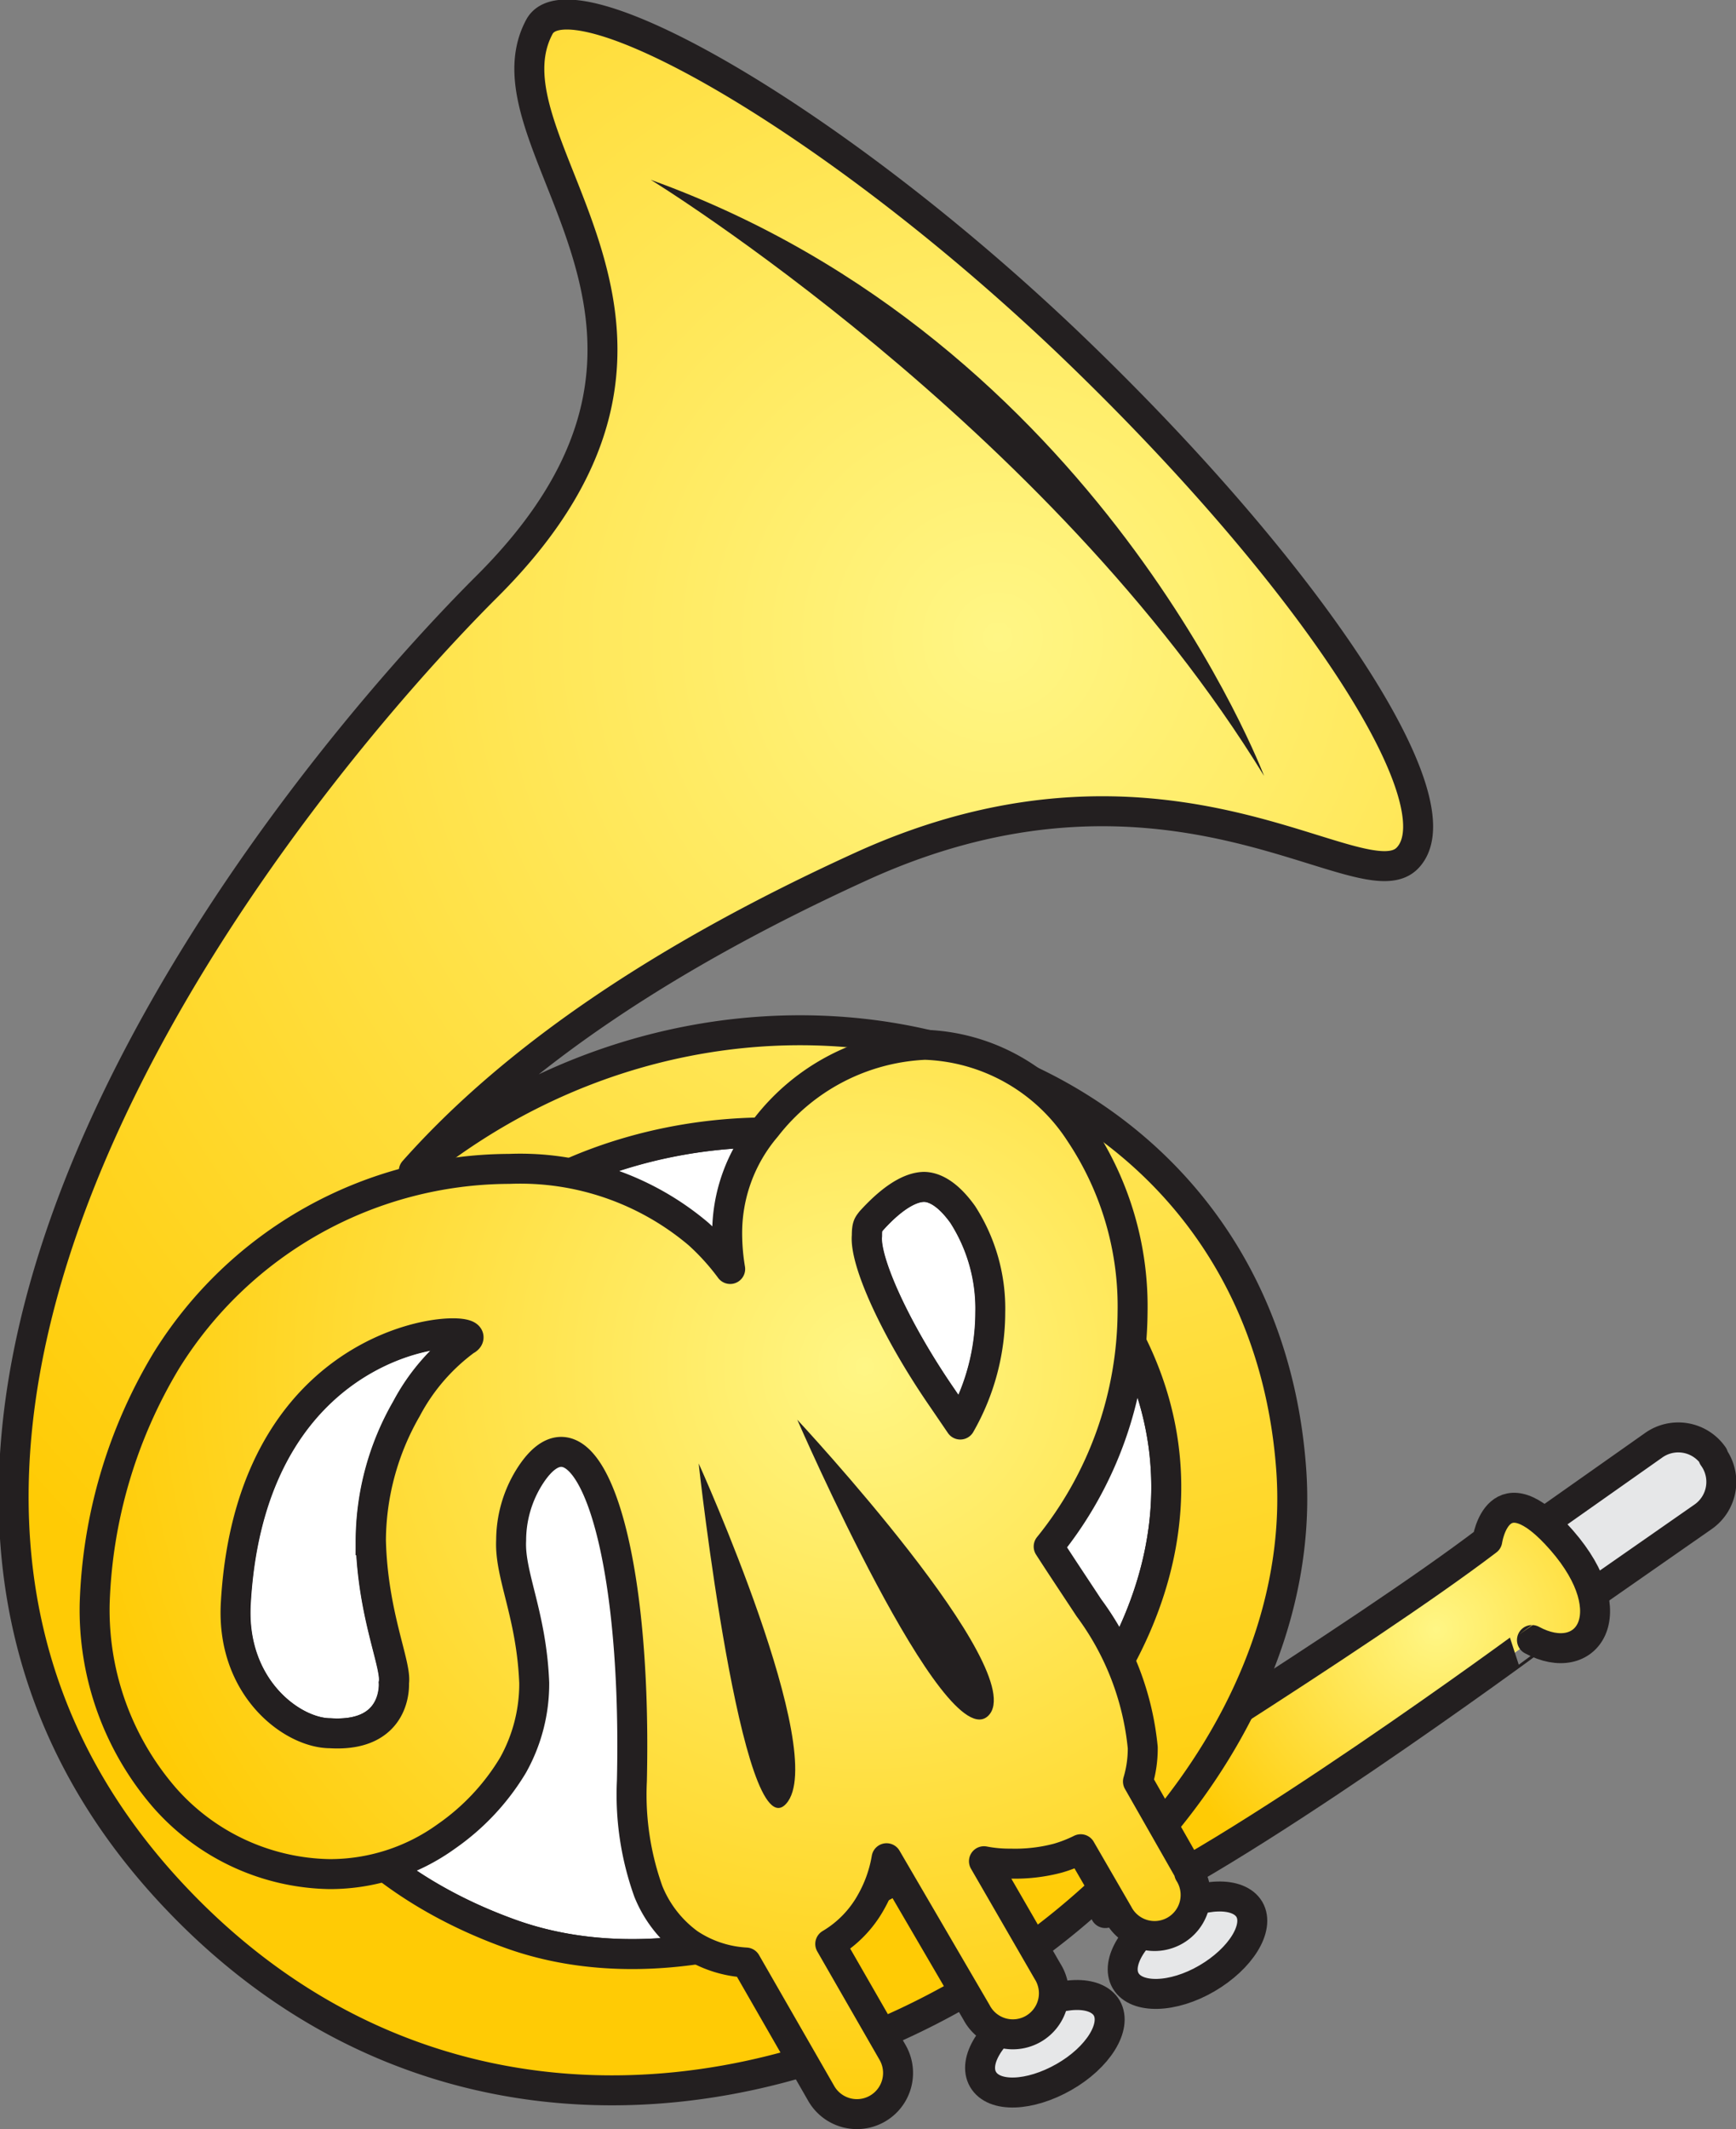 <svg xmlns="http://www.w3.org/2000/svg" xmlns:xlink="http://www.w3.org/1999/xlink" viewBox="0 0 57.94 71.04"><rect x="0" y="0" width="57.94" height="71.04" fill="#808080" stroke="none"/><defs><style>.cls-1,.cls-6{fill:#e6e7e8}.cls-1,.cls-3,.cls-4,.cls-5,.cls-6,.cls-7,.cls-8{stroke:#231f20;stroke-width:1px}.cls-1,.cls-3,.cls-4,.cls-5,.cls-8{stroke-linecap:round}.cls-1,.cls-3,.cls-4,.cls-5,.cls-6,.cls-8{stroke-linejoin:round}.cls-1,.cls-2,.cls-3,.cls-4,.cls-5,.cls-6,.cls-7,.cls-8,.cls-9{fill-rule:evenodd}.cls-2,.cls-4{fill:#fff}.cls-3{fill:url(#GradientFill_48)}.cls-5{fill:url(#GradientFill_48-2)}.cls-7{fill:none}.cls-8{fill:url(#GradientFill_48-3)}.cls-9{fill:#231f20}</style><radialGradient id="GradientFill_48" cx="47.94" cy="54.36" r="9.66" gradientUnits="userSpaceOnUse"><stop offset="0" stop-color="#fff685"/><stop offset="1" stop-color="#ffcb05"/></radialGradient><radialGradient id="GradientFill_48-2" cx="33.3" cy="21.27" r="43.09" xlink:href="#GradientFill_48"/><radialGradient id="GradientFill_48-3" cx="28.86" cy="45.59" r="26.87" xlink:href="#GradientFill_48"/></defs><title>Asset 26</title><g id="Layer_2" data-name="Layer 2"><g id="Layer_1-2" data-name="Layer 1"><path class="cls-1" d="M57.18 48.61a1.42 1.42 0 0 1-.34 2l-5.15 3.59a1.4 1.4 0 0 1-2-.34 1.4 1.4 0 0 1 .34-2l5.15-3.63a1.42 1.42 0 0 1 2 .34z"/><path class="cls-2" d="M35.56 60.68s9.94-6.13 14.08-9.28c0 0 .35-2.46 2.49 0s.83 4.31-1 3.32c0 0-10.11 7.46-14.25 9.11z"/><path class="cls-3" d="M36.89 63.83l-1.33-3.15s9.94-6.13 14.08-9.28c0 0 .35-2.46 2.49 0s.83 4.31-1 3.32c.01 0-10.13 7.46-14.24 9.11z"/><path class="cls-4" d="M9.24 46.37C6.23 54.15 9 61.61 17 64.51c10.76 3.92 28-9.67 19.77-21.36-4.07-5.81-12.17-6.54-17.88-3.92a34.36 34.36 0 0 0-9.65 7.14zm1.89-3.75a24.06 24.06 0 0 0-1.55 2.9z"/><path class="cls-5" d="M9.58 45.52a24.06 24.06 0 0 1 1.55-2.9l-1.55 2.9zm27.16-2.37c-4.07-5.81-12.17-6.54-17.88-3.92a34.36 34.36 0 0 0-9.62 7.14C6.23 54.15 9 61.61 17 64.51c10.76 3.92 28-9.67 19.77-21.36zm-1.06-31.69C27.67 3.82 19-1 18 .9c-2.13 4 7 10-1.79 18.71-6 6-24.85 28.19-10.46 43.59s38.5.73 37.34-14.24C42 34.65 25 29.91 13.81 39.07c3.4-3.83 8.44-7.2 14.93-10.16 10.39-4.74 16.79 1.36 18.26-.31 1.7-1.88-3.32-9.49-11.32-17.14z"/><path class="cls-6" d="M36.94 67c.35.62-.29 1.65-1.43 2.3s-2.34.7-2.7.08.29-1.64 1.43-2.3 2.34-.69 2.7-.08zm4.76-3.29c.35.61-.29 1.64-1.42 2.3s-2.35.69-2.71.08.29-1.65 1.42-2.3 2.35-.69 2.71-.08z"/><path class="cls-2" d="M30.84 39.6c-.28 0-.86.12-1.76 1.14-.09.12-.12.15-.14.49-.08.85.94 3.13 2.52 5.42l.6.88a7.55 7.55 0 0 0 1-3.74 5.72 5.72 0 0 0-.92-3.27c-.53-.74-.99-.92-1.3-.92z"/><path class="cls-7" d="M30.84 39.6c-.28 0-.86.12-1.76 1.14-.09.12-.14.15-.14.49-.08.85.94 3.13 2.52 5.42l.6.88a7.55 7.55 0 0 0 1-3.74 5.8 5.8 0 0 0-.92-3.27c-.53-.74-.99-.92-1.3-.92z"/><path class="cls-2" d="M7.86 53.5c-.16 2.82 1.9 4.32 3.15 4.33 2.27.14 2.13-1.68 2.13-1.68.1-.59-.71-2.27-.77-4.76A8.78 8.78 0 0 1 13.56 47a6.76 6.76 0 0 1 2-2.31c.83-.56-7.17-.69-7.7 8.81z"/><path class="cls-7" d="M7.86 53.5c-.16 2.82 1.9 4.32 3.15 4.33 2.27.14 2.13-1.68 2.13-1.68.1-.59-.71-2.27-.77-4.76A8.88 8.88 0 0 1 13.56 47a6.76 6.76 0 0 1 2-2.31c.83-.56-7.17-.69-7.7 8.81z"/><path class="cls-2" d="M32.05 47.53l-.6-.88c-1.58-2.29-2.6-4.57-2.52-5.42 0-.34.05-.37.14-.49.91-1 1.48-1.13 1.76-1.14.31 0 .77.18 1.3.92a5.72 5.72 0 0 1 .92 3.27 7.55 7.55 0 0 1-1 3.74zM15.57 44.7a6.76 6.76 0 0 0-2 2.31 8.78 8.78 0 0 0-1.19 4.38c.06 2.49.87 4.17.77 4.76 0 0 .14 1.82-2.13 1.68-1.25 0-3.31-1.51-3.15-4.33.53-9.48 8.53-9.37 7.71-8.8zm24.12 17.74l-1.71-3a3.54 3.54 0 0 0 .16-1.13 9.35 9.35 0 0 0-1.8-4.67c-.42-.64-.89-1.34-1.34-2.04a12.56 12.56 0 0 0 2.8-7.81 10.42 10.42 0 0 0-1.76-6 6.42 6.42 0 0 0-5.17-2.93 7.11 7.11 0 0 0-5.3 2.75 5.39 5.39 0 0 0-1.3 3.58 8.63 8.63 0 0 0 .1 1.15 7.89 7.89 0 0 0-1.06-1.17A9.21 9.21 0 0 0 17 39a13.52 13.52 0 0 0-11.45 6.4 16.73 16.73 0 0 0-2.39 8.1A9.52 9.52 0 0 0 5.51 60 7.5 7.5 0 0 0 11 62.53a6.64 6.64 0 0 0 3.9-1.26 7.75 7.75 0 0 0 2.22-2.37 5.45 5.45 0 0 0 .71-2.75c-.09-2.28-.83-3.6-.77-4.76a4.07 4.07 0 0 1 .59-2.08c1.8-2.91 3.63 1.76 3.44 10.11a9.57 9.57 0 0 0 .55 3.69A4 4 0 0 0 23 64.85a3.8 3.8 0 0 0 1.9.63l2.51 4.37a1.37 1.37 0 0 0 2.38-1.37l-2.08-3.62a3.72 3.72 0 0 0 1.35-1.38 4.47 4.47 0 0 0 .53-1.48l3 5.14a1.37 1.37 0 1 0 2.37-1.37l-2.12-3.67a4.37 4.37 0 0 0 .88.08A5.59 5.59 0 0 0 35.3 62a4.54 4.54 0 0 0 .77-.3l1.25 2.16a1.37 1.37 0 1 0 2.37-1.37z"/><path class="cls-8" d="M32.05 47.53l-.6-.88c-1.58-2.29-2.6-4.57-2.52-5.42 0-.34.05-.37.14-.49.91-1 1.48-1.13 1.76-1.14.31 0 .77.18 1.3.92a5.8 5.8 0 0 1 .92 3.27 7.55 7.55 0 0 1-1 3.74zM15.57 44.7a6.76 6.76 0 0 0-2 2.31 8.88 8.88 0 0 0-1.19 4.38c.06 2.49.87 4.17.77 4.76 0 0 .14 1.82-2.13 1.68-1.25 0-3.31-1.51-3.15-4.33.53-9.48 8.53-9.37 7.71-8.8zm24.12 17.74l-1.71-3a3.85 3.85 0 0 0 .16-1.13 9.35 9.35 0 0 0-1.8-4.67c-.42-.64-.89-1.34-1.34-2.04a12.56 12.56 0 0 0 2.8-7.81 10.42 10.42 0 0 0-1.76-6 6.42 6.42 0 0 0-5.17-2.93 7.11 7.11 0 0 0-5.3 2.75 5.44 5.44 0 0 0-1.3 3.58 7.23 7.23 0 0 0 .1 1.15 7.89 7.89 0 0 0-1.06-1.17A9.21 9.21 0 0 0 17 39a13.52 13.52 0 0 0-11.45 6.4 16.73 16.73 0 0 0-2.39 8.1A9.57 9.57 0 0 0 5.51 60 7.5 7.5 0 0 0 11 62.53a6.64 6.64 0 0 0 3.9-1.26 7.75 7.75 0 0 0 2.22-2.37 5.56 5.56 0 0 0 .71-2.75c-.09-2.28-.83-3.6-.77-4.76a4 4 0 0 1 .59-2.08c1.8-2.91 3.63 1.76 3.44 10.11a9.57 9.57 0 0 0 .55 3.69A4 4 0 0 0 23 64.85a3.8 3.8 0 0 0 1.9.63l2.51 4.37a1.37 1.37 0 0 0 2.38-1.37l-2.08-3.62a3.72 3.72 0 0 0 1.35-1.38 4.47 4.47 0 0 0 .53-1.48l3 5.14a1.37 1.37 0 1 0 2.37-1.37l-2.12-3.67a4.37 4.37 0 0 0 .88.08A5.59 5.59 0 0 0 35.3 62a4.54 4.54 0 0 0 .77-.3l1.25 2.16a1.37 1.37 0 1 0 2.37-1.37z"/><path class="cls-9" d="M26.61 47.37s7.83 8.4 6.38 9.87-6.38-9.87-6.38-9.87zm-3.29 1.46s4.39 9.71 2.92 11.35-2.93-11.35-2.92-11.35zM21.72 6S35 14.15 42.19 25.89c0 0-5.48-14.49-20.47-19.89z"/></g></g></svg>
